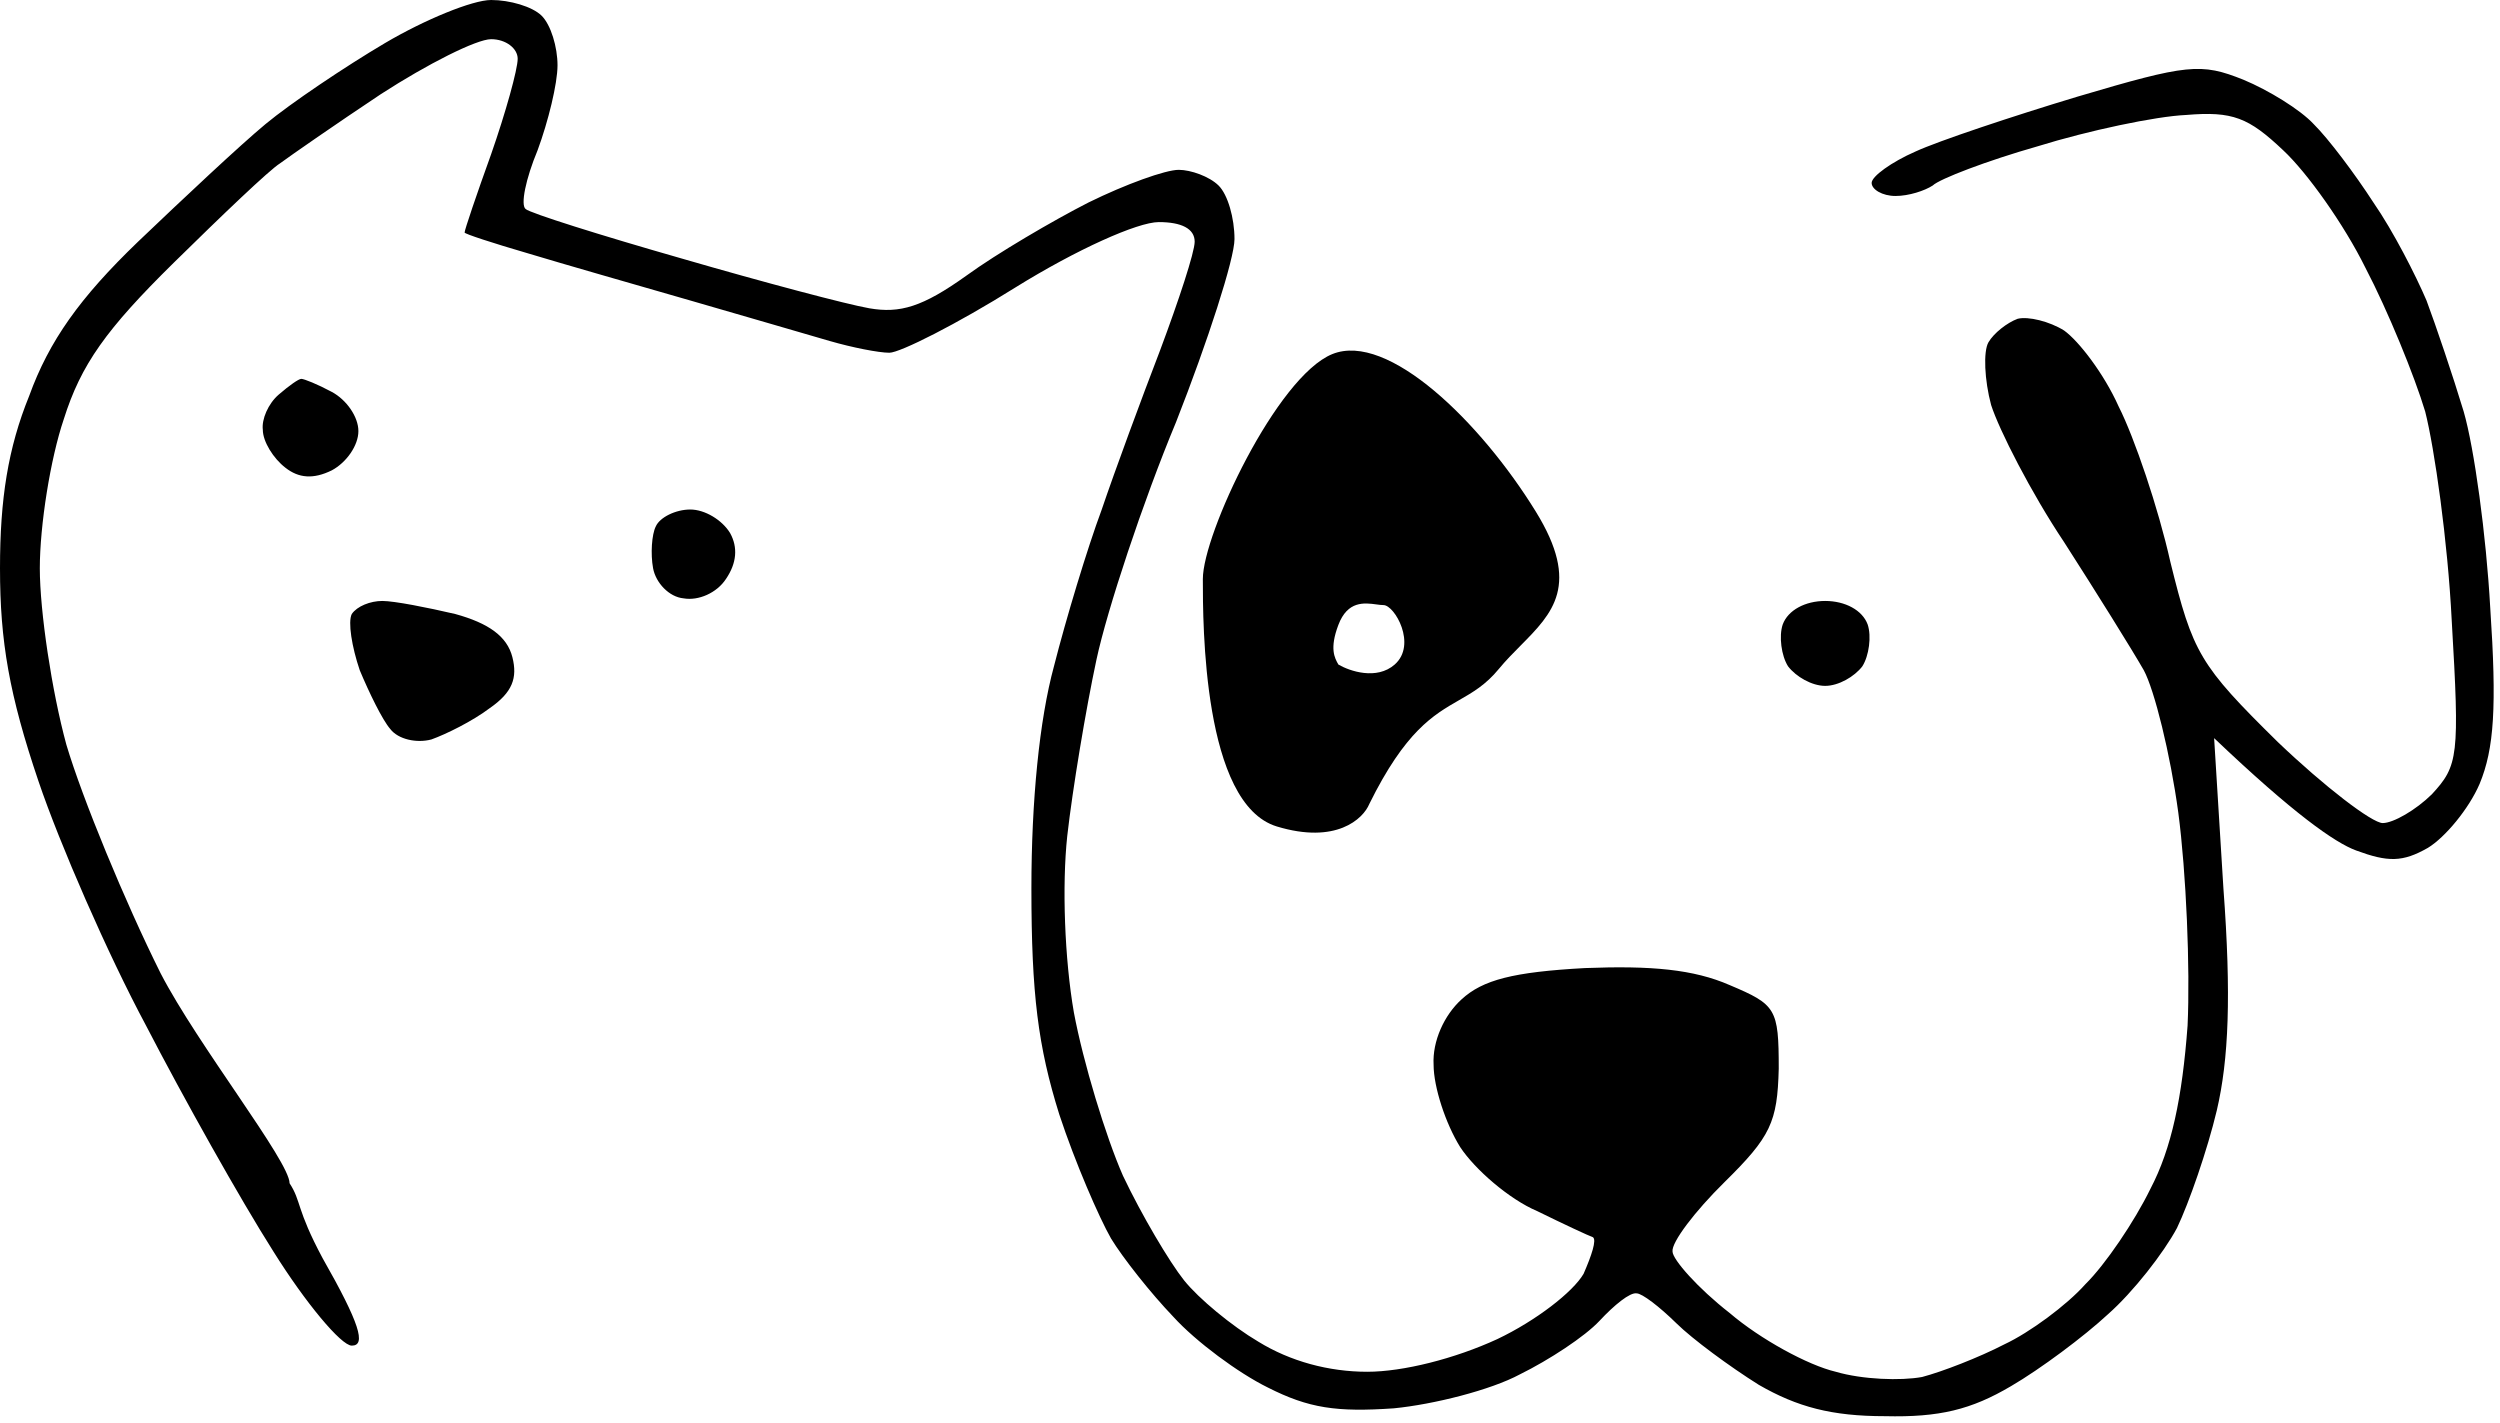 <svg width="123" height="70" viewBox="0 0 123 70" fill="none" xmlns="http://www.w3.org/2000/svg">
<path fill-rule="evenodd" clip-rule="evenodd" d="M24.164 0C25.078 0 26.189 0.321 26.646 0.771C27.103 1.221 27.43 2.314 27.43 3.214C27.43 4.114 26.973 5.978 26.45 7.392C25.862 8.806 25.601 10.091 25.862 10.284C26.058 10.477 29.52 11.57 33.569 12.727C37.553 13.884 41.667 14.976 42.777 15.169C44.279 15.427 45.389 15.105 47.545 13.562C49.047 12.47 51.79 10.863 53.553 9.963C55.382 9.063 57.341 8.356 57.994 8.356C58.582 8.356 59.496 8.677 59.953 9.127C60.41 9.577 60.737 10.734 60.737 11.763C60.737 12.727 59.431 16.776 57.864 20.761C56.231 24.682 54.467 30.017 53.945 32.46C53.422 34.902 52.769 38.823 52.508 41.137C52.247 43.58 52.378 47.179 52.835 49.815C53.292 52.257 54.402 55.921 55.251 57.849C56.166 59.778 57.537 62.092 58.255 62.991C58.974 63.891 60.606 65.241 61.913 66.012C63.48 66.977 65.374 67.491 67.268 67.491C69.031 67.491 71.578 66.848 73.668 65.884C75.562 64.984 77.391 63.57 77.913 62.67C78.305 61.77 78.566 60.999 78.37 60.87C78.174 60.806 76.934 60.227 75.627 59.585C74.256 59.006 72.558 57.528 71.84 56.435C71.121 55.278 70.533 53.478 70.533 52.386C70.468 51.229 71.056 49.943 71.905 49.172C72.95 48.208 74.452 47.822 77.979 47.629C81.244 47.501 83.334 47.694 85.097 48.465C87.383 49.429 87.514 49.622 87.514 52.578C87.448 55.214 87.122 55.921 84.836 58.171C83.399 59.585 82.224 61.127 82.289 61.577C82.289 61.963 83.53 63.377 85.097 64.598C86.599 65.884 88.95 67.169 90.322 67.491C91.628 67.876 93.522 67.941 94.567 67.748C95.547 67.491 97.375 66.784 98.616 66.141C99.857 65.562 101.686 64.213 102.6 63.184C103.58 62.22 105.016 60.099 105.8 58.492C106.845 56.499 107.367 53.993 107.629 50.457C107.759 47.629 107.563 42.937 107.172 39.98C106.78 37.088 105.996 33.938 105.474 32.974C104.886 31.946 103.122 29.117 101.555 26.675C99.922 24.232 98.355 21.147 97.963 19.926C97.636 18.705 97.571 17.291 97.832 16.841C98.094 16.391 98.747 15.876 99.269 15.684C99.792 15.555 100.837 15.812 101.555 16.262C102.273 16.776 103.514 18.383 104.233 19.99C105.016 21.533 106.192 25.004 106.78 27.639C107.89 32.139 108.217 32.717 112.07 36.509C114.356 38.695 116.707 40.495 117.229 40.495C117.752 40.495 118.862 39.852 119.646 39.08C120.952 37.666 121.017 37.216 120.625 30.532C120.429 26.611 119.776 22.047 119.319 20.247C118.797 18.512 117.49 15.298 116.38 13.177C115.335 11.056 113.507 8.485 112.331 7.392C110.633 5.785 109.849 5.464 107.563 5.656C106.061 5.721 102.731 6.428 100.249 7.199C97.767 7.906 95.416 8.806 95.09 9.127C94.698 9.384 93.914 9.642 93.261 9.642C92.608 9.642 92.085 9.32 92.085 8.999C92.085 8.677 93.065 7.97 94.24 7.456C95.351 6.942 99.008 5.721 102.208 4.756C107.629 3.15 108.282 3.085 110.372 3.921C111.613 4.435 113.18 5.399 113.833 6.106C114.551 6.813 115.858 8.549 116.772 9.963C117.752 11.377 118.862 13.562 119.384 14.784C119.841 16.005 120.69 18.512 121.213 20.247C121.735 22.047 122.323 26.354 122.519 29.889C122.846 34.774 122.715 36.831 121.997 38.566C121.474 39.787 120.299 41.202 119.45 41.716C118.209 42.423 117.49 42.423 115.923 41.844C114.878 41.459 112.853 40.044 108.935 36.316L109.392 43.708C109.784 48.979 109.653 52.129 109.066 54.635C108.608 56.564 107.694 59.199 107.106 60.42C106.453 61.642 104.951 63.57 103.71 64.663C102.535 65.755 100.379 67.362 98.943 68.198C96.983 69.355 95.416 69.74 92.738 69.676C90.126 69.676 88.428 69.226 86.534 68.134C85.097 67.234 83.269 65.884 82.485 65.112C81.636 64.277 80.787 63.634 80.526 63.634C80.199 63.57 79.415 64.213 78.697 64.984C77.979 65.755 76.215 66.912 74.778 67.619C73.342 68.391 70.533 69.098 68.574 69.29C65.766 69.483 64.394 69.29 62.37 68.262C60.933 67.555 58.843 66.012 57.733 64.791C56.623 63.634 55.251 61.899 54.663 60.934C54.076 59.906 52.9 57.206 52.116 54.828C51.071 51.486 50.745 48.915 50.745 43.708C50.745 39.402 51.137 35.417 51.855 32.781C52.443 30.467 53.488 26.996 54.206 25.068C54.859 23.14 56.166 19.605 57.08 17.226C57.994 14.784 58.778 12.405 58.778 11.891C58.778 11.248 58.125 10.927 57.014 10.927C55.969 10.927 52.965 12.277 49.961 14.141C47.088 15.941 44.279 17.355 43.757 17.355C43.234 17.355 41.928 17.098 40.818 16.776C39.708 16.455 36.638 15.555 33.961 14.784C31.283 14.012 27.691 12.984 25.993 12.47C24.23 11.956 22.858 11.506 22.858 11.441C22.858 11.313 23.446 9.577 24.164 7.585C24.883 5.528 25.47 3.407 25.47 2.892C25.47 2.378 24.883 1.928 24.164 1.928C23.446 1.928 21.029 3.15 18.744 4.628C16.523 6.106 14.303 7.649 13.78 8.035C13.258 8.356 10.907 10.606 8.555 12.92C5.225 16.198 3.984 17.933 3.135 20.633C2.482 22.561 1.959 25.839 1.959 27.96C1.959 30.082 2.547 34.002 3.265 36.638C4.049 39.273 6.139 44.351 7.902 47.886C9.731 51.422 14.247 57.138 14.247 58.216C14.835 59.116 14.564 59.456 15.87 61.899C17.699 65.112 18.025 66.205 17.307 66.205C16.784 66.205 15.021 64.084 13.454 61.577C11.821 59.006 9.013 53.993 7.184 50.457C5.29 46.922 2.939 41.523 1.894 38.438C0.457 34.195 0 31.56 0 27.96C0 24.554 0.392 22.047 1.437 19.476C2.416 16.776 3.919 14.655 6.792 11.891C9.013 9.77 11.821 7.135 13.062 6.106C14.303 5.078 16.98 3.278 18.939 2.121C20.899 0.964 23.25 0 24.164 0ZM14.825 18.64C14.956 18.64 15.609 18.897 16.327 19.283C17.046 19.669 17.633 20.504 17.633 21.211C17.633 21.918 17.046 22.754 16.327 23.14C15.413 23.59 14.694 23.525 14.041 23.011C13.454 22.561 12.931 21.726 12.931 21.147C12.866 20.633 13.192 19.862 13.715 19.412C14.237 18.962 14.694 18.64 14.825 18.64ZM33.961 25.068C34.679 25.068 35.528 25.582 35.92 26.225C36.312 26.932 36.246 27.703 35.724 28.475C35.267 29.182 34.352 29.567 33.634 29.439C32.916 29.375 32.263 28.668 32.132 27.96C32.001 27.253 32.067 26.289 32.263 25.904C32.458 25.454 33.242 25.068 33.961 25.068ZM18.809 29.567C19.397 29.567 21.029 29.889 22.401 30.21C24.034 30.66 24.948 31.303 25.209 32.331C25.47 33.36 25.209 34.067 24.099 34.838C23.25 35.481 21.944 36.124 21.225 36.381C20.507 36.574 19.593 36.381 19.201 35.867C18.809 35.417 18.156 34.067 17.699 32.974C17.307 31.817 17.111 30.596 17.307 30.21C17.568 29.825 18.221 29.567 18.809 29.567ZM89.799 29.567C90.779 29.567 91.628 30.017 91.889 30.724C92.085 31.303 91.955 32.267 91.628 32.781C91.236 33.295 90.453 33.745 89.799 33.745C89.146 33.745 88.363 33.295 87.971 32.781C87.644 32.267 87.514 31.303 87.71 30.724C87.971 30.017 88.82 29.567 89.799 29.567Z" fill="black"/>
<path fill-rule="evenodd" clip-rule="evenodd" d="M71.78 34.452C72.46 34.062 73.1 33.694 73.74 32.915C74.08 32.502 74.451 32.128 74.813 31.763C76.389 30.173 77.781 28.769 75.56 25.168C72.83 20.741 68.28 16.314 65.55 17.421C62.82 18.528 59.18 26.275 59.18 28.488C59.18 30.702 59.18 39.556 62.82 40.662C65.732 41.547 67.067 40.293 67.37 39.555C69.14 35.969 70.527 35.172 71.78 34.452ZM65.848 32.695C66.402 33.02 67.732 33.474 68.619 32.695C69.727 31.72 68.619 29.77 68.065 29.77C67.965 29.77 67.847 29.755 67.717 29.737C67.129 29.658 66.302 29.547 65.848 30.745C65.405 31.915 65.663 32.37 65.848 32.695Z" fill="black"/>
</svg>
